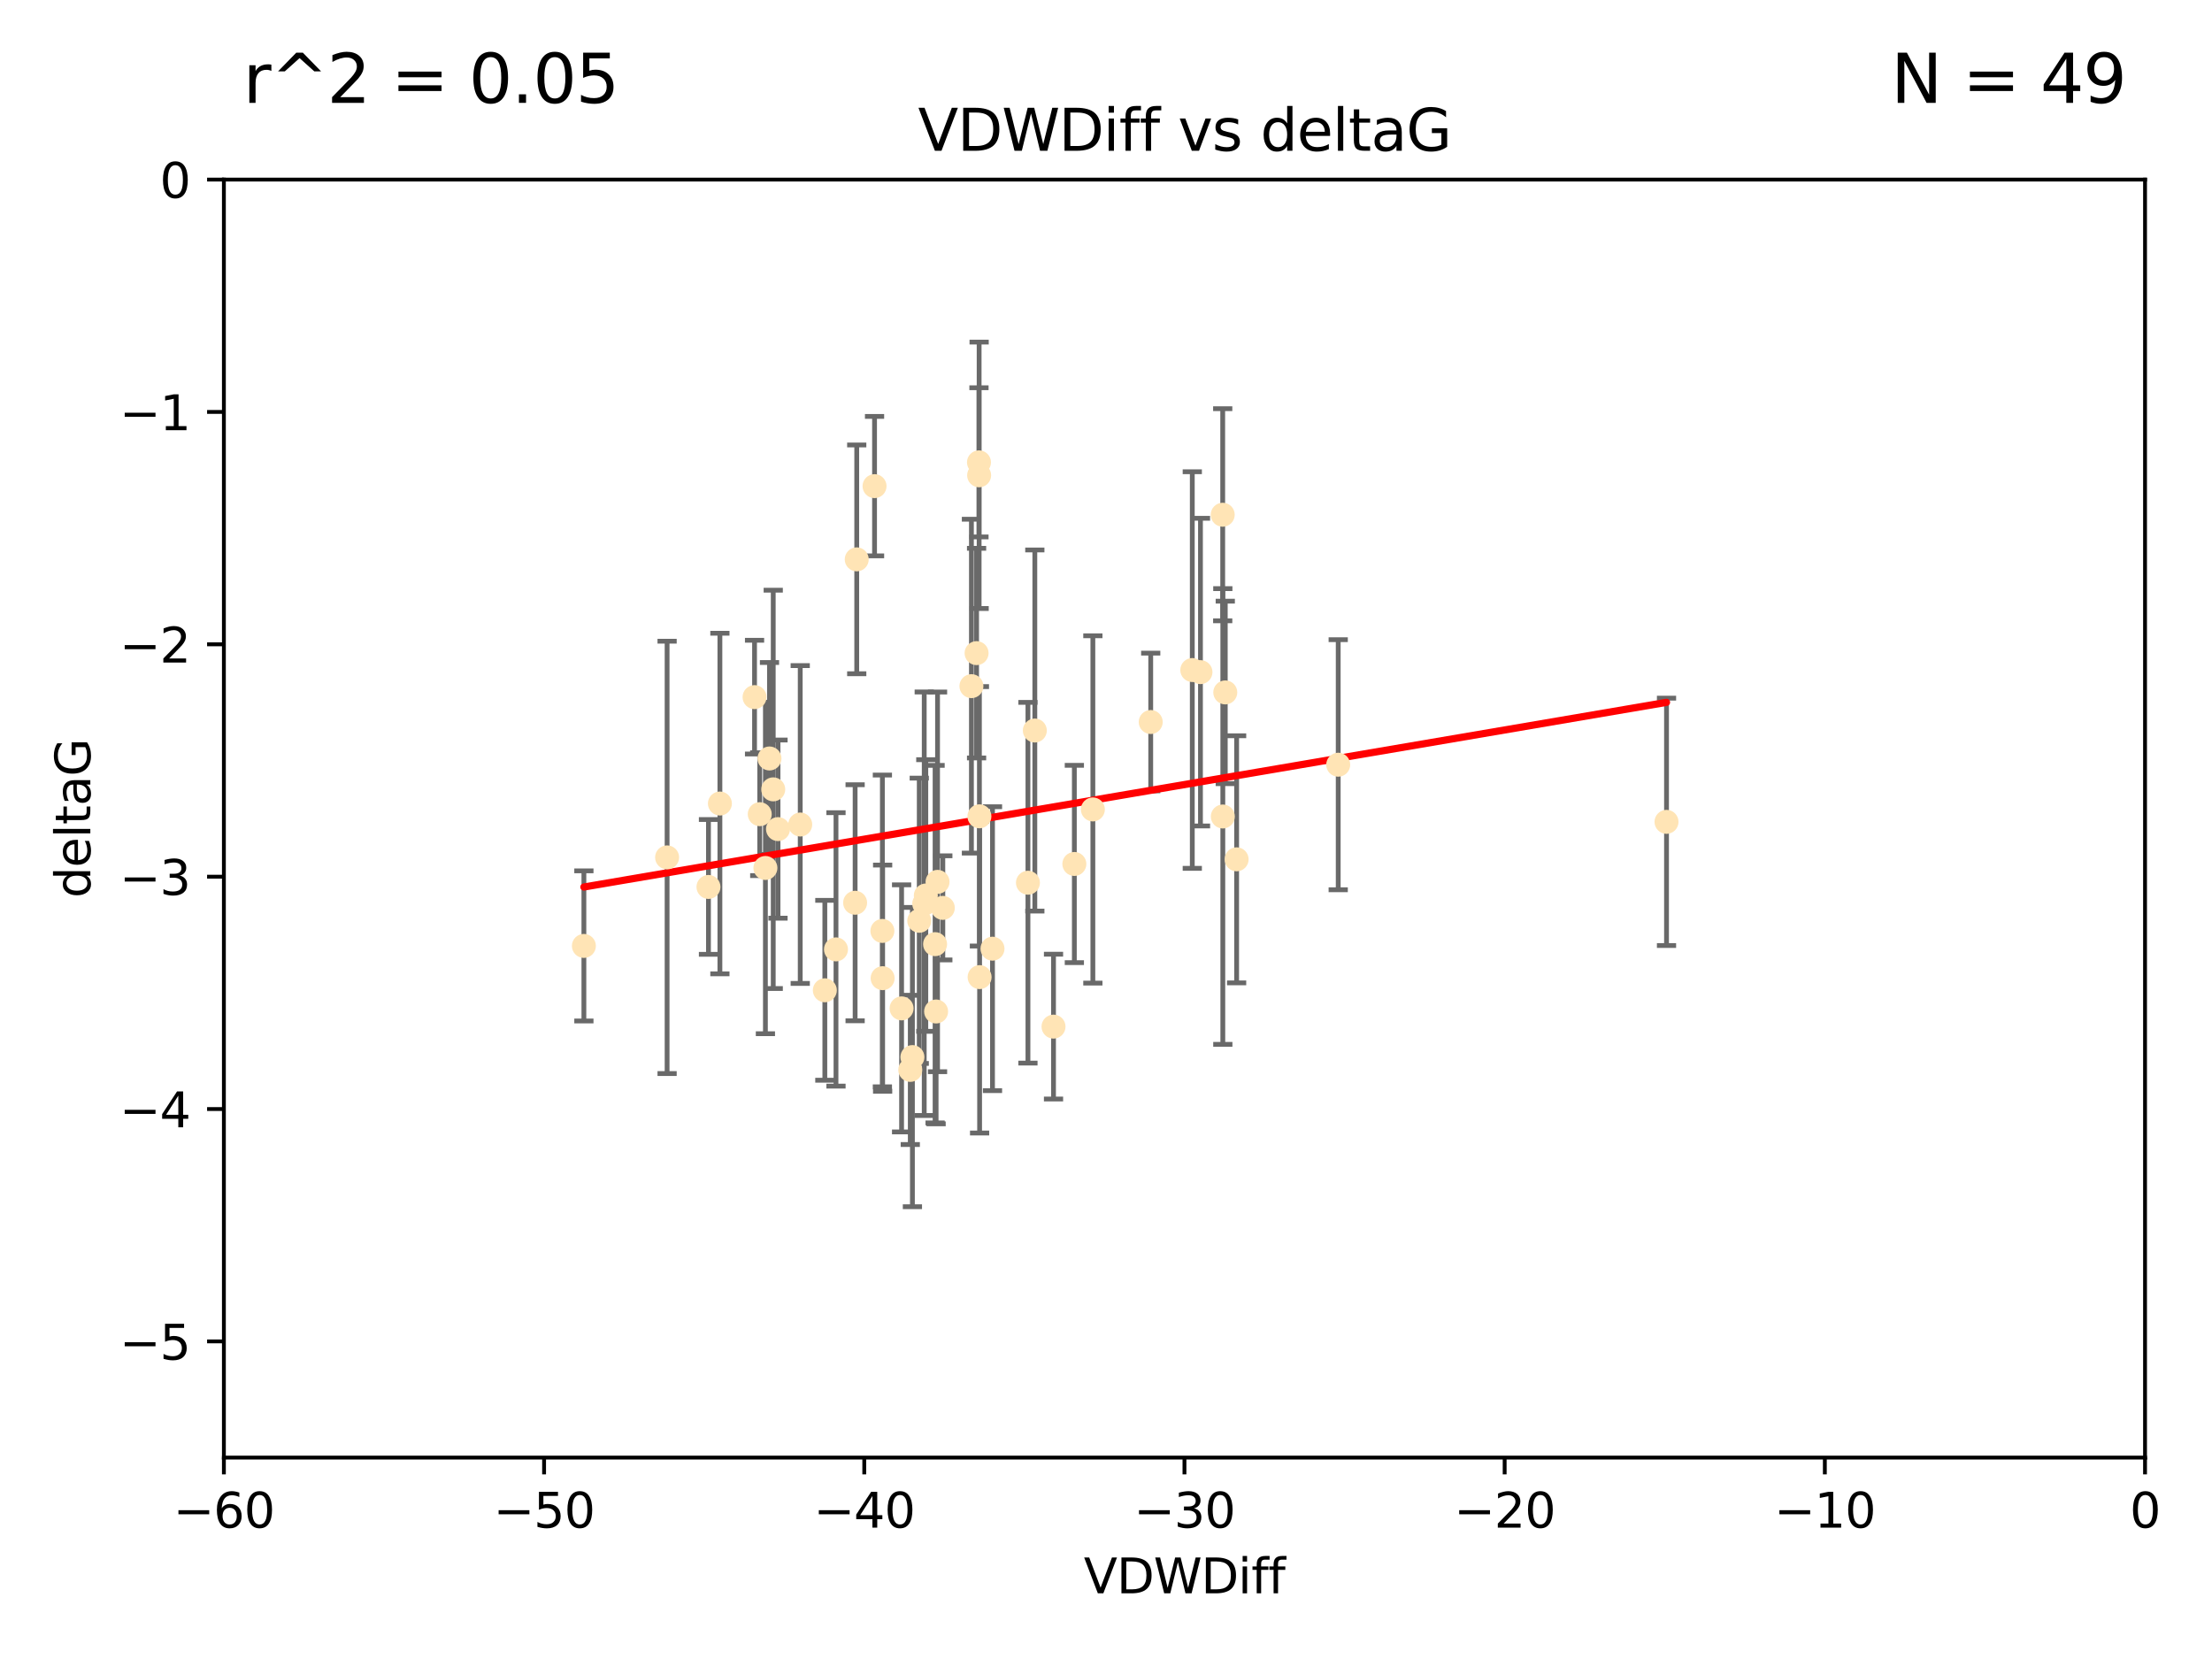 <?xml version="1.0" encoding="utf-8" standalone="no"?>
<!DOCTYPE svg PUBLIC "-//W3C//DTD SVG 1.1//EN"
  "http://www.w3.org/Graphics/SVG/1.1/DTD/svg11.dtd">
<svg xmlns:xlink="http://www.w3.org/1999/xlink" width="460.8pt" height="345.6pt" viewBox="0 0 460.8 345.6" xmlns="http://www.w3.org/2000/svg" version="1.1">
 <defs>
  <style type="text/css">*{stroke-linejoin: round; stroke-linecap: butt}</style>
 </defs>
 <g id="figure_1">
  <g id="patch_1">
   <path d="M 0 345.6 
L 460.8 345.6 
L 460.8 0 
L 0 0 
z
" style="fill: #ffffff"/>
  </g>
  <g id="axes_1">
   <g id="patch_2">
    <path d="M 46.64 303.64 
L 446.85 303.64 
L 446.85 37.411 
L 46.64 37.411 
z
" style="fill: #ffffff"/>
   </g>
   <g id="PathCollection_1">
    <defs>
     <path id="m22ee73afbd" d="M 0 1.118 
C 0.297 1.118 0.581 1 0.791 0.791 
C 1 0.581 1.118 0.297 1.118 0 
C 1.118 -0.297 1 -0.581 0.791 -0.791 
C 0.581 -1 0.297 -1.118 0 -1.118 
C -0.297 -1.118 -0.581 -1 -0.791 -0.791 
C -1 -0.581 -1.118 -0.297 -1.118 0 
C -1.118 0.297 -1 0.581 -0.791 0.791 
C -0.581 1 -0.297 1.118 0 1.118 
z
" style="stroke: #ffe4b5"/>
    </defs>
    <g clip-path="url(#p32149d09f5)">
     <use xlink:href="#m22ee73afbd" x="166.702" y="171.763" style="fill: #ffe4b5; stroke: #ffe4b5"/>
     <use xlink:href="#m22ee73afbd" x="147.588" y="184.766" style="fill: #ffe4b5; stroke: #ffe4b5"/>
     <use xlink:href="#m22ee73afbd" x="158.268" y="169.607" style="fill: #ffe4b5; stroke: #ffe4b5"/>
     <use xlink:href="#m22ee73afbd" x="160.298" y="158.004" style="fill: #ffe4b5; stroke: #ffe4b5"/>
     <use xlink:href="#m22ee73afbd" x="192.864" y="186.549" style="fill: #ffe4b5; stroke: #ffe4b5"/>
     <use xlink:href="#m22ee73afbd" x="161.079" y="164.438" style="fill: #ffe4b5; stroke: #ffe4b5"/>
     <use xlink:href="#m22ee73afbd" x="195.009" y="210.713" style="fill: #ffe4b5; stroke: #ffe4b5"/>
     <use xlink:href="#m22ee73afbd" x="174.152" y="197.775" style="fill: #ffe4b5; stroke: #ffe4b5"/>
     <use xlink:href="#m22ee73afbd" x="149.969" y="167.39" style="fill: #ffe4b5; stroke: #ffe4b5"/>
     <use xlink:href="#m22ee73afbd" x="196.407" y="189.127" style="fill: #ffe4b5; stroke: #ffe4b5"/>
     <use xlink:href="#m22ee73afbd" x="183.869" y="203.772" style="fill: #ffe4b5; stroke: #ffe4b5"/>
     <use xlink:href="#m22ee73afbd" x="187.817" y="210.066" style="fill: #ffe4b5; stroke: #ffe4b5"/>
     <use xlink:href="#m22ee73afbd" x="171.829" y="206.296" style="fill: #ffe4b5; stroke: #ffe4b5"/>
     <use xlink:href="#m22ee73afbd" x="121.635" y="197.053" style="fill: #ffe4b5; stroke: #ffe4b5"/>
     <use xlink:href="#m22ee73afbd" x="227.664" y="168.621" style="fill: #ffe4b5; stroke: #ffe4b5"/>
     <use xlink:href="#m22ee73afbd" x="223.807" y="179.98" style="fill: #ffe4b5; stroke: #ffe4b5"/>
     <use xlink:href="#m22ee73afbd" x="194.796" y="196.685" style="fill: #ffe4b5; stroke: #ffe4b5"/>
     <use xlink:href="#m22ee73afbd" x="257.611" y="179.012" style="fill: #ffe4b5; stroke: #ffe4b5"/>
     <use xlink:href="#m22ee73afbd" x="203.971" y="99.014" style="fill: #ffe4b5; stroke: #ffe4b5"/>
     <use xlink:href="#m22ee73afbd" x="203.44" y="136.058" style="fill: #ffe4b5; stroke: #ffe4b5"/>
     <use xlink:href="#m22ee73afbd" x="178.473" y="116.525" style="fill: #ffe4b5; stroke: #ffe4b5"/>
     <use xlink:href="#m22ee73afbd" x="157.187" y="145.223" style="fill: #ffe4b5; stroke: #ffe4b5"/>
     <use xlink:href="#m22ee73afbd" x="189.628" y="222.879" style="fill: #ffe4b5; stroke: #ffe4b5"/>
     <use xlink:href="#m22ee73afbd" x="195.307" y="183.707" style="fill: #ffe4b5; stroke: #ffe4b5"/>
     <use xlink:href="#m22ee73afbd" x="248.375" y="139.582" style="fill: #ffe4b5; stroke: #ffe4b5"/>
     <use xlink:href="#m22ee73afbd" x="219.467" y="213.863" style="fill: #ffe4b5; stroke: #ffe4b5"/>
     <use xlink:href="#m22ee73afbd" x="162.073" y="172.719" style="fill: #ffe4b5; stroke: #ffe4b5"/>
     <use xlink:href="#m22ee73afbd" x="159.449" y="180.812" style="fill: #ffe4b5; stroke: #ffe4b5"/>
     <use xlink:href="#m22ee73afbd" x="192.534" y="188.264" style="fill: #ffe4b5; stroke: #ffe4b5"/>
     <use xlink:href="#m22ee73afbd" x="254.713" y="107.23" style="fill: #ffe4b5; stroke: #ffe4b5"/>
     <use xlink:href="#m22ee73afbd" x="203.937" y="96.314" style="fill: #ffe4b5; stroke: #ffe4b5"/>
     <use xlink:href="#m22ee73afbd" x="239.716" y="150.407" style="fill: #ffe4b5; stroke: #ffe4b5"/>
     <use xlink:href="#m22ee73afbd" x="254.736" y="170.091" style="fill: #ffe4b5; stroke: #ffe4b5"/>
     <use xlink:href="#m22ee73afbd" x="204.03" y="170.053" style="fill: #ffe4b5; stroke: #ffe4b5"/>
     <use xlink:href="#m22ee73afbd" x="138.969" y="178.609" style="fill: #ffe4b5; stroke: #ffe4b5"/>
     <use xlink:href="#m22ee73afbd" x="204.07" y="203.552" style="fill: #ffe4b5; stroke: #ffe4b5"/>
     <use xlink:href="#m22ee73afbd" x="182.183" y="101.272" style="fill: #ffe4b5; stroke: #ffe4b5"/>
     <use xlink:href="#m22ee73afbd" x="191.498" y="191.817" style="fill: #ffe4b5; stroke: #ffe4b5"/>
     <use xlink:href="#m22ee73afbd" x="347.165" y="171.206" style="fill: #ffe4b5; stroke: #ffe4b5"/>
     <use xlink:href="#m22ee73afbd" x="250.08" y="140.015" style="fill: #ffe4b5; stroke: #ffe4b5"/>
     <use xlink:href="#m22ee73afbd" x="214.139" y="183.887" style="fill: #ffe4b5; stroke: #ffe4b5"/>
     <use xlink:href="#m22ee73afbd" x="178.137" y="188.059" style="fill: #ffe4b5; stroke: #ffe4b5"/>
     <use xlink:href="#m22ee73afbd" x="190.073" y="220.208" style="fill: #ffe4b5; stroke: #ffe4b5"/>
     <use xlink:href="#m22ee73afbd" x="206.755" y="197.627" style="fill: #ffe4b5; stroke: #ffe4b5"/>
     <use xlink:href="#m22ee73afbd" x="255.247" y="144.242" style="fill: #ffe4b5; stroke: #ffe4b5"/>
     <use xlink:href="#m22ee73afbd" x="278.774" y="159.303" style="fill: #ffe4b5; stroke: #ffe4b5"/>
     <use xlink:href="#m22ee73afbd" x="183.817" y="193.93" style="fill: #ffe4b5; stroke: #ffe4b5"/>
     <use xlink:href="#m22ee73afbd" x="215.574" y="152.182" style="fill: #ffe4b5; stroke: #ffe4b5"/>
     <use xlink:href="#m22ee73afbd" x="202.366" y="142.938" style="fill: #ffe4b5; stroke: #ffe4b5"/>
    </g>
   </g>
   <g id="matplotlib.axis_1">
    <g id="xtick_1">
     <g id="line2d_1">
      <defs>
       <path id="ma75beed9f9" d="M 0 0 
L 0 3.5 
" style="stroke: #000000; stroke-width: 0.8"/>
      </defs>
      <g>
       <use xlink:href="#ma75beed9f9" x="46.64" y="303.64" style="stroke: #000000; stroke-width: 0.8"/>
      </g>
     </g>
     <g id="text_1">
      <!-- −60 -->
      <g transform="translate(36.088 318.238)scale(0.1 -0.1)">
       <defs>
        <path id="DejaVuSans-2212" d="M 678 2272 
L 4684 2272 
L 4684 1741 
L 678 1741 
L 678 2272 
z
" transform="scale(0.016)"/>
        <path id="DejaVuSans-36" d="M 2113 2584 
Q 1688 2584 1439 2293 
Q 1191 2003 1191 1497 
Q 1191 994 1439 701 
Q 1688 409 2113 409 
Q 2538 409 2786 701 
Q 3034 994 3034 1497 
Q 3034 2003 2786 2293 
Q 2538 2584 2113 2584 
z
M 3366 4563 
L 3366 3988 
Q 3128 4100 2886 4159 
Q 2644 4219 2406 4219 
Q 1781 4219 1451 3797 
Q 1122 3375 1075 2522 
Q 1259 2794 1537 2939 
Q 1816 3084 2150 3084 
Q 2853 3084 3261 2657 
Q 3669 2231 3669 1497 
Q 3669 778 3244 343 
Q 2819 -91 2113 -91 
Q 1303 -91 875 529 
Q 447 1150 447 2328 
Q 447 3434 972 4092 
Q 1497 4750 2381 4750 
Q 2619 4750 2861 4703 
Q 3103 4656 3366 4563 
z
" transform="scale(0.016)"/>
        <path id="DejaVuSans-30" d="M 2034 4250 
Q 1547 4250 1301 3770 
Q 1056 3291 1056 2328 
Q 1056 1369 1301 889 
Q 1547 409 2034 409 
Q 2525 409 2770 889 
Q 3016 1369 3016 2328 
Q 3016 3291 2770 3770 
Q 2525 4250 2034 4250 
z
M 2034 4750 
Q 2819 4750 3233 4129 
Q 3647 3509 3647 2328 
Q 3647 1150 3233 529 
Q 2819 -91 2034 -91 
Q 1250 -91 836 529 
Q 422 1150 422 2328 
Q 422 3509 836 4129 
Q 1250 4750 2034 4750 
z
" transform="scale(0.016)"/>
       </defs>
       <use xlink:href="#DejaVuSans-2212"/>
       <use xlink:href="#DejaVuSans-36" x="83.789"/>
       <use xlink:href="#DejaVuSans-30" x="147.412"/>
      </g>
     </g>
    </g>
    <g id="xtick_2">
     <g id="line2d_2">
      <g>
       <use xlink:href="#ma75beed9f9" x="113.342" y="303.64" style="stroke: #000000; stroke-width: 0.8"/>
      </g>
     </g>
     <g id="text_2">
      <!-- −50 -->
      <g transform="translate(102.789 318.238)scale(0.1 -0.1)">
       <defs>
        <path id="DejaVuSans-35" d="M 691 4666 
L 3169 4666 
L 3169 4134 
L 1269 4134 
L 1269 2991 
Q 1406 3038 1543 3061 
Q 1681 3084 1819 3084 
Q 2600 3084 3056 2656 
Q 3513 2228 3513 1497 
Q 3513 744 3044 326 
Q 2575 -91 1722 -91 
Q 1428 -91 1123 -41 
Q 819 9 494 109 
L 494 744 
Q 775 591 1075 516 
Q 1375 441 1709 441 
Q 2250 441 2565 725 
Q 2881 1009 2881 1497 
Q 2881 1984 2565 2268 
Q 2250 2553 1709 2553 
Q 1456 2553 1204 2497 
Q 953 2441 691 2322 
L 691 4666 
z
" transform="scale(0.016)"/>
       </defs>
       <use xlink:href="#DejaVuSans-2212"/>
       <use xlink:href="#DejaVuSans-35" x="83.789"/>
       <use xlink:href="#DejaVuSans-30" x="147.412"/>
      </g>
     </g>
    </g>
    <g id="xtick_3">
     <g id="line2d_3">
      <g>
       <use xlink:href="#ma75beed9f9" x="180.043" y="303.64" style="stroke: #000000; stroke-width: 0.8"/>
      </g>
     </g>
     <g id="text_3">
      <!-- −40 -->
      <g transform="translate(169.491 318.238)scale(0.1 -0.1)">
       <defs>
        <path id="DejaVuSans-34" d="M 2419 4116 
L 825 1625 
L 2419 1625 
L 2419 4116 
z
M 2253 4666 
L 3047 4666 
L 3047 1625 
L 3713 1625 
L 3713 1100 
L 3047 1100 
L 3047 0 
L 2419 0 
L 2419 1100 
L 313 1100 
L 313 1709 
L 2253 4666 
z
" transform="scale(0.016)"/>
       </defs>
       <use xlink:href="#DejaVuSans-2212"/>
       <use xlink:href="#DejaVuSans-34" x="83.789"/>
       <use xlink:href="#DejaVuSans-30" x="147.412"/>
      </g>
     </g>
    </g>
    <g id="xtick_4">
     <g id="line2d_4">
      <g>
       <use xlink:href="#ma75beed9f9" x="246.745" y="303.64" style="stroke: #000000; stroke-width: 0.8"/>
      </g>
     </g>
     <g id="text_4">
      <!-- −30 -->
      <g transform="translate(236.193 318.238)scale(0.1 -0.1)">
       <defs>
        <path id="DejaVuSans-33" d="M 2597 2516 
Q 3050 2419 3304 2112 
Q 3559 1806 3559 1356 
Q 3559 666 3084 287 
Q 2609 -91 1734 -91 
Q 1441 -91 1130 -33 
Q 819 25 488 141 
L 488 750 
Q 750 597 1062 519 
Q 1375 441 1716 441 
Q 2309 441 2620 675 
Q 2931 909 2931 1356 
Q 2931 1769 2642 2001 
Q 2353 2234 1838 2234 
L 1294 2234 
L 1294 2753 
L 1863 2753 
Q 2328 2753 2575 2939 
Q 2822 3125 2822 3475 
Q 2822 3834 2567 4026 
Q 2313 4219 1838 4219 
Q 1578 4219 1281 4162 
Q 984 4106 628 3988 
L 628 4550 
Q 988 4650 1302 4700 
Q 1616 4750 1894 4750 
Q 2613 4750 3031 4423 
Q 3450 4097 3450 3541 
Q 3450 3153 3228 2886 
Q 3006 2619 2597 2516 
z
" transform="scale(0.016)"/>
       </defs>
       <use xlink:href="#DejaVuSans-2212"/>
       <use xlink:href="#DejaVuSans-33" x="83.789"/>
       <use xlink:href="#DejaVuSans-30" x="147.412"/>
      </g>
     </g>
    </g>
    <g id="xtick_5">
     <g id="line2d_5">
      <g>
       <use xlink:href="#ma75beed9f9" x="313.447" y="303.64" style="stroke: #000000; stroke-width: 0.8"/>
      </g>
     </g>
     <g id="text_5">
      <!-- −20 -->
      <g transform="translate(302.894 318.238)scale(0.1 -0.1)">
       <defs>
        <path id="DejaVuSans-32" d="M 1228 531 
L 3431 531 
L 3431 0 
L 469 0 
L 469 531 
Q 828 903 1448 1529 
Q 2069 2156 2228 2338 
Q 2531 2678 2651 2914 
Q 2772 3150 2772 3378 
Q 2772 3750 2511 3984 
Q 2250 4219 1831 4219 
Q 1534 4219 1204 4116 
Q 875 4013 500 3803 
L 500 4441 
Q 881 4594 1212 4672 
Q 1544 4750 1819 4750 
Q 2544 4750 2975 4387 
Q 3406 4025 3406 3419 
Q 3406 3131 3298 2873 
Q 3191 2616 2906 2266 
Q 2828 2175 2409 1742 
Q 1991 1309 1228 531 
z
" transform="scale(0.016)"/>
       </defs>
       <use xlink:href="#DejaVuSans-2212"/>
       <use xlink:href="#DejaVuSans-32" x="83.789"/>
       <use xlink:href="#DejaVuSans-30" x="147.412"/>
      </g>
     </g>
    </g>
    <g id="xtick_6">
     <g id="line2d_6">
      <g>
       <use xlink:href="#ma75beed9f9" x="380.148" y="303.64" style="stroke: #000000; stroke-width: 0.8"/>
      </g>
     </g>
     <g id="text_6">
      <!-- −10 -->
      <g transform="translate(369.596 318.238)scale(0.1 -0.1)">
       <defs>
        <path id="DejaVuSans-31" d="M 794 531 
L 1825 531 
L 1825 4091 
L 703 3866 
L 703 4441 
L 1819 4666 
L 2450 4666 
L 2450 531 
L 3481 531 
L 3481 0 
L 794 0 
L 794 531 
z
" transform="scale(0.016)"/>
       </defs>
       <use xlink:href="#DejaVuSans-2212"/>
       <use xlink:href="#DejaVuSans-31" x="83.789"/>
       <use xlink:href="#DejaVuSans-30" x="147.412"/>
      </g>
     </g>
    </g>
    <g id="xtick_7">
     <g id="line2d_7">
      <g>
       <use xlink:href="#ma75beed9f9" x="446.85" y="303.64" style="stroke: #000000; stroke-width: 0.8"/>
      </g>
     </g>
     <g id="text_7">
      <!-- 0 -->
      <g transform="translate(443.669 318.238)scale(0.1 -0.1)">
       <use xlink:href="#DejaVuSans-30"/>
      </g>
     </g>
    </g>
    <g id="text_8">
     <!-- VDWDiff -->
     <g transform="translate(225.772 331.917)scale(0.1 -0.1)">
      <defs>
       <path id="DejaVuSans-56" d="M 1831 0 
L 50 4666 
L 709 4666 
L 2188 738 
L 3669 4666 
L 4325 4666 
L 2547 0 
L 1831 0 
z
" transform="scale(0.016)"/>
       <path id="DejaVuSans-44" d="M 1259 4147 
L 1259 519 
L 2022 519 
Q 2988 519 3436 956 
Q 3884 1394 3884 2338 
Q 3884 3275 3436 3711 
Q 2988 4147 2022 4147 
L 1259 4147 
z
M 628 4666 
L 1925 4666 
Q 3281 4666 3915 4102 
Q 4550 3538 4550 2338 
Q 4550 1131 3912 565 
Q 3275 0 1925 0 
L 628 0 
L 628 4666 
z
" transform="scale(0.016)"/>
       <path id="DejaVuSans-57" d="M 213 4666 
L 850 4666 
L 1831 722 
L 2809 4666 
L 3519 4666 
L 4500 722 
L 5478 4666 
L 6119 4666 
L 4947 0 
L 4153 0 
L 3169 4050 
L 2175 0 
L 1381 0 
L 213 4666 
z
" transform="scale(0.016)"/>
       <path id="DejaVuSans-69" d="M 603 3500 
L 1178 3500 
L 1178 0 
L 603 0 
L 603 3500 
z
M 603 4863 
L 1178 4863 
L 1178 4134 
L 603 4134 
L 603 4863 
z
" transform="scale(0.016)"/>
       <path id="DejaVuSans-66" d="M 2375 4863 
L 2375 4384 
L 1825 4384 
Q 1516 4384 1395 4259 
Q 1275 4134 1275 3809 
L 1275 3500 
L 2222 3500 
L 2222 3053 
L 1275 3053 
L 1275 0 
L 697 0 
L 697 3053 
L 147 3053 
L 147 3500 
L 697 3500 
L 697 3744 
Q 697 4328 969 4595 
Q 1241 4863 1831 4863 
L 2375 4863 
z
" transform="scale(0.016)"/>
      </defs>
      <use xlink:href="#DejaVuSans-56"/>
      <use xlink:href="#DejaVuSans-44" x="68.408"/>
      <use xlink:href="#DejaVuSans-57" x="145.41"/>
      <use xlink:href="#DejaVuSans-44" x="244.287"/>
      <use xlink:href="#DejaVuSans-69" x="321.289"/>
      <use xlink:href="#DejaVuSans-66" x="349.072"/>
      <use xlink:href="#DejaVuSans-66" x="384.277"/>
     </g>
    </g>
   </g>
   <g id="matplotlib.axis_2">
    <g id="ytick_1">
     <g id="line2d_8">
      <defs>
       <path id="m9fc1d9c503" d="M 0 0 
L -3.5 0 
" style="stroke: #000000; stroke-width: 0.8"/>
      </defs>
      <g>
       <use xlink:href="#m9fc1d9c503" x="46.64" y="279.437" style="stroke: #000000; stroke-width: 0.8"/>
      </g>
     </g>
     <g id="text_9">
      <!-- −5 -->
      <g transform="translate(24.898 283.237)scale(0.1 -0.1)">
       <use xlink:href="#DejaVuSans-2212"/>
       <use xlink:href="#DejaVuSans-35" x="83.789"/>
      </g>
     </g>
    </g>
    <g id="ytick_2">
     <g id="line2d_9">
      <g>
       <use xlink:href="#m9fc1d9c503" x="46.64" y="231.032" style="stroke: #000000; stroke-width: 0.8"/>
      </g>
     </g>
     <g id="text_10">
      <!-- −4 -->
      <g transform="translate(24.898 234.831)scale(0.1 -0.1)">
       <use xlink:href="#DejaVuSans-2212"/>
       <use xlink:href="#DejaVuSans-34" x="83.789"/>
      </g>
     </g>
    </g>
    <g id="ytick_3">
     <g id="line2d_10">
      <g>
       <use xlink:href="#m9fc1d9c503" x="46.64" y="182.627" style="stroke: #000000; stroke-width: 0.8"/>
      </g>
     </g>
     <g id="text_11">
      <!-- −3 -->
      <g transform="translate(24.898 186.426)scale(0.1 -0.1)">
       <use xlink:href="#DejaVuSans-2212"/>
       <use xlink:href="#DejaVuSans-33" x="83.789"/>
      </g>
     </g>
    </g>
    <g id="ytick_4">
     <g id="line2d_11">
      <g>
       <use xlink:href="#m9fc1d9c503" x="46.64" y="134.222" style="stroke: #000000; stroke-width: 0.8"/>
      </g>
     </g>
     <g id="text_12">
      <!-- −2 -->
      <g transform="translate(24.898 138.021)scale(0.1 -0.1)">
       <use xlink:href="#DejaVuSans-2212"/>
       <use xlink:href="#DejaVuSans-32" x="83.789"/>
      </g>
     </g>
    </g>
    <g id="ytick_5">
     <g id="line2d_12">
      <g>
       <use xlink:href="#m9fc1d9c503" x="46.64" y="85.816" style="stroke: #000000; stroke-width: 0.8"/>
      </g>
     </g>
     <g id="text_13">
      <!-- −1 -->
      <g transform="translate(24.898 89.616)scale(0.1 -0.1)">
       <use xlink:href="#DejaVuSans-2212"/>
       <use xlink:href="#DejaVuSans-31" x="83.789"/>
      </g>
     </g>
    </g>
    <g id="ytick_6">
     <g id="line2d_13">
      <g>
       <use xlink:href="#m9fc1d9c503" x="46.64" y="37.411" style="stroke: #000000; stroke-width: 0.8"/>
      </g>
     </g>
     <g id="text_14">
      <!-- 0 -->
      <g transform="translate(33.278 41.21)scale(0.1 -0.1)">
       <use xlink:href="#DejaVuSans-30"/>
      </g>
     </g>
    </g>
    <g id="text_15">
     <!-- deltaG -->
     <g transform="translate(18.818 187.064)rotate(-90)scale(0.1 -0.1)">
      <defs>
       <path id="DejaVuSans-64" d="M 2906 2969 
L 2906 4863 
L 3481 4863 
L 3481 0 
L 2906 0 
L 2906 525 
Q 2725 213 2448 61 
Q 2172 -91 1784 -91 
Q 1150 -91 751 415 
Q 353 922 353 1747 
Q 353 2572 751 3078 
Q 1150 3584 1784 3584 
Q 2172 3584 2448 3432 
Q 2725 3281 2906 2969 
z
M 947 1747 
Q 947 1113 1208 752 
Q 1469 391 1925 391 
Q 2381 391 2643 752 
Q 2906 1113 2906 1747 
Q 2906 2381 2643 2742 
Q 2381 3103 1925 3103 
Q 1469 3103 1208 2742 
Q 947 2381 947 1747 
z
" transform="scale(0.016)"/>
       <path id="DejaVuSans-65" d="M 3597 1894 
L 3597 1613 
L 953 1613 
Q 991 1019 1311 708 
Q 1631 397 2203 397 
Q 2534 397 2845 478 
Q 3156 559 3463 722 
L 3463 178 
Q 3153 47 2828 -22 
Q 2503 -91 2169 -91 
Q 1331 -91 842 396 
Q 353 884 353 1716 
Q 353 2575 817 3079 
Q 1281 3584 2069 3584 
Q 2775 3584 3186 3129 
Q 3597 2675 3597 1894 
z
M 3022 2063 
Q 3016 2534 2758 2815 
Q 2500 3097 2075 3097 
Q 1594 3097 1305 2825 
Q 1016 2553 972 2059 
L 3022 2063 
z
" transform="scale(0.016)"/>
       <path id="DejaVuSans-6c" d="M 603 4863 
L 1178 4863 
L 1178 0 
L 603 0 
L 603 4863 
z
" transform="scale(0.016)"/>
       <path id="DejaVuSans-74" d="M 1172 4494 
L 1172 3500 
L 2356 3500 
L 2356 3053 
L 1172 3053 
L 1172 1153 
Q 1172 725 1289 603 
Q 1406 481 1766 481 
L 2356 481 
L 2356 0 
L 1766 0 
Q 1100 0 847 248 
Q 594 497 594 1153 
L 594 3053 
L 172 3053 
L 172 3500 
L 594 3500 
L 594 4494 
L 1172 4494 
z
" transform="scale(0.016)"/>
       <path id="DejaVuSans-61" d="M 2194 1759 
Q 1497 1759 1228 1600 
Q 959 1441 959 1056 
Q 959 750 1161 570 
Q 1363 391 1709 391 
Q 2188 391 2477 730 
Q 2766 1069 2766 1631 
L 2766 1759 
L 2194 1759 
z
M 3341 1997 
L 3341 0 
L 2766 0 
L 2766 531 
Q 2569 213 2275 61 
Q 1981 -91 1556 -91 
Q 1019 -91 701 211 
Q 384 513 384 1019 
Q 384 1609 779 1909 
Q 1175 2209 1959 2209 
L 2766 2209 
L 2766 2266 
Q 2766 2663 2505 2880 
Q 2244 3097 1772 3097 
Q 1472 3097 1187 3025 
Q 903 2953 641 2809 
L 641 3341 
Q 956 3463 1253 3523 
Q 1550 3584 1831 3584 
Q 2591 3584 2966 3190 
Q 3341 2797 3341 1997 
z
" transform="scale(0.016)"/>
       <path id="DejaVuSans-47" d="M 3809 666 
L 3809 1919 
L 2778 1919 
L 2778 2438 
L 4434 2438 
L 4434 434 
Q 4069 175 3628 42 
Q 3188 -91 2688 -91 
Q 1594 -91 976 548 
Q 359 1188 359 2328 
Q 359 3472 976 4111 
Q 1594 4750 2688 4750 
Q 3144 4750 3555 4637 
Q 3966 4525 4313 4306 
L 4313 3634 
Q 3963 3931 3569 4081 
Q 3175 4231 2741 4231 
Q 1884 4231 1454 3753 
Q 1025 3275 1025 2328 
Q 1025 1384 1454 906 
Q 1884 428 2741 428 
Q 3075 428 3337 486 
Q 3600 544 3809 666 
z
" transform="scale(0.016)"/>
      </defs>
      <use xlink:href="#DejaVuSans-64"/>
      <use xlink:href="#DejaVuSans-65" x="63.477"/>
      <use xlink:href="#DejaVuSans-6c" x="125"/>
      <use xlink:href="#DejaVuSans-74" x="152.783"/>
      <use xlink:href="#DejaVuSans-61" x="191.992"/>
      <use xlink:href="#DejaVuSans-47" x="253.271"/>
     </g>
    </g>
   </g>
   <g id="LineCollection_1">
    <path d="M 166.702 204.867 
L 166.702 138.658 
" clip-path="url(#p32149d09f5)" style="fill: none; stroke: #696969"/>
    <path d="M 147.588 198.805 
L 147.588 170.727 
" clip-path="url(#p32149d09f5)" style="fill: none; stroke: #696969"/>
    <path d="M 158.268 182.403 
L 158.268 156.81 
" clip-path="url(#p32149d09f5)" style="fill: none; stroke: #696969"/>
    <path d="M 160.298 177.999 
L 160.298 138.009 
" clip-path="url(#p32149d09f5)" style="fill: none; stroke: #696969"/>
    <path d="M 192.864 214.844 
L 192.864 158.255 
" clip-path="url(#p32149d09f5)" style="fill: none; stroke: #696969"/>
    <path d="M 161.079 205.929 
L 161.079 122.946 
" clip-path="url(#p32149d09f5)" style="fill: none; stroke: #696969"/>
    <path d="M 195.009 234.113 
L 195.009 187.313 
" clip-path="url(#p32149d09f5)" style="fill: none; stroke: #696969"/>
    <path d="M 174.152 226.257 
L 174.152 169.294 
" clip-path="url(#p32149d09f5)" style="fill: none; stroke: #696969"/>
    <path d="M 149.969 202.867 
L 149.969 131.914 
" clip-path="url(#p32149d09f5)" style="fill: none; stroke: #696969"/>
    <path d="M 196.407 199.972 
L 196.407 178.283 
" clip-path="url(#p32149d09f5)" style="fill: none; stroke: #696969"/>
    <path d="M 183.869 227.331 
L 183.869 180.212 
" clip-path="url(#p32149d09f5)" style="fill: none; stroke: #696969"/>
    <path d="M 187.817 235.804 
L 187.817 184.328 
" clip-path="url(#p32149d09f5)" style="fill: none; stroke: #696969"/>
    <path d="M 171.829 225.031 
L 171.829 187.561 
" clip-path="url(#p32149d09f5)" style="fill: none; stroke: #696969"/>
    <path d="M 121.635 212.688 
L 121.635 181.417 
" clip-path="url(#p32149d09f5)" style="fill: none; stroke: #696969"/>
    <path d="M 227.664 204.796 
L 227.664 132.447 
" clip-path="url(#p32149d09f5)" style="fill: none; stroke: #696969"/>
    <path d="M 223.807 200.533 
L 223.807 159.428 
" clip-path="url(#p32149d09f5)" style="fill: none; stroke: #696969"/>
    <path d="M 194.796 233.927 
L 194.796 159.444 
" clip-path="url(#p32149d09f5)" style="fill: none; stroke: #696969"/>
    <path d="M 257.611 204.751 
L 257.611 153.273 
" clip-path="url(#p32149d09f5)" style="fill: none; stroke: #696969"/>
    <path d="M 203.971 126.762 
L 203.971 71.267 
" clip-path="url(#p32149d09f5)" style="fill: none; stroke: #696969"/>
    <path d="M 203.44 157.897 
L 203.44 114.219 
" clip-path="url(#p32149d09f5)" style="fill: none; stroke: #696969"/>
    <path d="M 178.473 140.352 
L 178.473 92.698 
" clip-path="url(#p32149d09f5)" style="fill: none; stroke: #696969"/>
    <path d="M 157.187 157.068 
L 157.187 133.378 
" clip-path="url(#p32149d09f5)" style="fill: none; stroke: #696969"/>
    <path d="M 189.628 238.424 
L 189.628 207.334 
" clip-path="url(#p32149d09f5)" style="fill: none; stroke: #696969"/>
    <path d="M 195.307 223.253 
L 195.307 144.162 
" clip-path="url(#p32149d09f5)" style="fill: none; stroke: #696969"/>
    <path d="M 248.375 180.893 
L 248.375 98.27 
" clip-path="url(#p32149d09f5)" style="fill: none; stroke: #696969"/>
    <path d="M 219.467 228.948 
L 219.467 198.777 
" clip-path="url(#p32149d09f5)" style="fill: none; stroke: #696969"/>
    <path d="M 162.073 191.277 
L 162.073 154.16 
" clip-path="url(#p32149d09f5)" style="fill: none; stroke: #696969"/>
    <path d="M 159.449 215.345 
L 159.449 146.28 
" clip-path="url(#p32149d09f5)" style="fill: none; stroke: #696969"/>
    <path d="M 192.534 232.379 
L 192.534 144.149 
" clip-path="url(#p32149d09f5)" style="fill: none; stroke: #696969"/>
    <path d="M 254.713 129.322 
L 254.713 85.138 
" clip-path="url(#p32149d09f5)" style="fill: none; stroke: #696969"/>
    <path d="M 203.937 111.851 
L 203.937 80.778 
" clip-path="url(#p32149d09f5)" style="fill: none; stroke: #696969"/>
    <path d="M 239.716 164.755 
L 239.716 136.059 
" clip-path="url(#p32149d09f5)" style="fill: none; stroke: #696969"/>
    <path d="M 254.736 217.56 
L 254.736 122.622 
" clip-path="url(#p32149d09f5)" style="fill: none; stroke: #696969"/>
    <path d="M 204.03 197.074 
L 204.03 143.032 
" clip-path="url(#p32149d09f5)" style="fill: none; stroke: #696969"/>
    <path d="M 138.969 223.643 
L 138.969 133.574 
" clip-path="url(#p32149d09f5)" style="fill: none; stroke: #696969"/>
    <path d="M 204.07 236.03 
L 204.07 171.073 
" clip-path="url(#p32149d09f5)" style="fill: none; stroke: #696969"/>
    <path d="M 182.183 115.797 
L 182.183 86.747 
" clip-path="url(#p32149d09f5)" style="fill: none; stroke: #696969"/>
    <path d="M 191.498 221.536 
L 191.498 162.098 
" clip-path="url(#p32149d09f5)" style="fill: none; stroke: #696969"/>
    <path d="M 347.165 196.971 
L 347.165 145.442 
" clip-path="url(#p32149d09f5)" style="fill: none; stroke: #696969"/>
    <path d="M 250.08 172.063 
L 250.08 107.966 
" clip-path="url(#p32149d09f5)" style="fill: none; stroke: #696969"/>
    <path d="M 214.139 221.457 
L 214.139 146.317 
" clip-path="url(#p32149d09f5)" style="fill: none; stroke: #696969"/>
    <path d="M 178.137 212.649 
L 178.137 163.47 
" clip-path="url(#p32149d09f5)" style="fill: none; stroke: #696969"/>
    <path d="M 190.073 251.386 
L 190.073 189.03 
" clip-path="url(#p32149d09f5)" style="fill: none; stroke: #696969"/>
    <path d="M 206.755 227.198 
L 206.755 168.056 
" clip-path="url(#p32149d09f5)" style="fill: none; stroke: #696969"/>
    <path d="M 255.247 163.248 
L 255.247 125.236 
" clip-path="url(#p32149d09f5)" style="fill: none; stroke: #696969"/>
    <path d="M 278.774 185.353 
L 278.774 133.253 
" clip-path="url(#p32149d09f5)" style="fill: none; stroke: #696969"/>
    <path d="M 183.817 226.405 
L 183.817 161.455 
" clip-path="url(#p32149d09f5)" style="fill: none; stroke: #696969"/>
    <path d="M 215.574 189.798 
L 215.574 114.566 
" clip-path="url(#p32149d09f5)" style="fill: none; stroke: #696969"/>
    <path d="M 202.366 177.716 
L 202.366 108.161 
" clip-path="url(#p32149d09f5)" style="fill: none; stroke: #696969"/>
   </g>
   <g id="line2d_14">
    <defs>
     <path id="mffebf3683a" d="M 2 0 
L -2 -0 
" style="stroke: #696969"/>
    </defs>
    <g clip-path="url(#p32149d09f5)">
     <use xlink:href="#mffebf3683a" x="166.702" y="204.867" style="fill: #696969; stroke: #696969"/>
     <use xlink:href="#mffebf3683a" x="147.588" y="198.805" style="fill: #696969; stroke: #696969"/>
     <use xlink:href="#mffebf3683a" x="158.268" y="182.403" style="fill: #696969; stroke: #696969"/>
     <use xlink:href="#mffebf3683a" x="160.298" y="177.999" style="fill: #696969; stroke: #696969"/>
     <use xlink:href="#mffebf3683a" x="192.864" y="214.844" style="fill: #696969; stroke: #696969"/>
     <use xlink:href="#mffebf3683a" x="161.079" y="205.929" style="fill: #696969; stroke: #696969"/>
     <use xlink:href="#mffebf3683a" x="195.009" y="234.113" style="fill: #696969; stroke: #696969"/>
     <use xlink:href="#mffebf3683a" x="174.152" y="226.257" style="fill: #696969; stroke: #696969"/>
     <use xlink:href="#mffebf3683a" x="149.969" y="202.867" style="fill: #696969; stroke: #696969"/>
     <use xlink:href="#mffebf3683a" x="196.407" y="199.972" style="fill: #696969; stroke: #696969"/>
     <use xlink:href="#mffebf3683a" x="183.869" y="227.331" style="fill: #696969; stroke: #696969"/>
     <use xlink:href="#mffebf3683a" x="187.817" y="235.804" style="fill: #696969; stroke: #696969"/>
     <use xlink:href="#mffebf3683a" x="171.829" y="225.031" style="fill: #696969; stroke: #696969"/>
     <use xlink:href="#mffebf3683a" x="121.635" y="212.688" style="fill: #696969; stroke: #696969"/>
     <use xlink:href="#mffebf3683a" x="227.664" y="204.796" style="fill: #696969; stroke: #696969"/>
     <use xlink:href="#mffebf3683a" x="223.807" y="200.533" style="fill: #696969; stroke: #696969"/>
     <use xlink:href="#mffebf3683a" x="194.796" y="233.927" style="fill: #696969; stroke: #696969"/>
     <use xlink:href="#mffebf3683a" x="257.611" y="204.751" style="fill: #696969; stroke: #696969"/>
     <use xlink:href="#mffebf3683a" x="203.971" y="126.762" style="fill: #696969; stroke: #696969"/>
     <use xlink:href="#mffebf3683a" x="203.44" y="157.897" style="fill: #696969; stroke: #696969"/>
     <use xlink:href="#mffebf3683a" x="178.473" y="140.352" style="fill: #696969; stroke: #696969"/>
     <use xlink:href="#mffebf3683a" x="157.187" y="157.068" style="fill: #696969; stroke: #696969"/>
     <use xlink:href="#mffebf3683a" x="189.628" y="238.424" style="fill: #696969; stroke: #696969"/>
     <use xlink:href="#mffebf3683a" x="195.307" y="223.253" style="fill: #696969; stroke: #696969"/>
     <use xlink:href="#mffebf3683a" x="248.375" y="180.893" style="fill: #696969; stroke: #696969"/>
     <use xlink:href="#mffebf3683a" x="219.467" y="228.948" style="fill: #696969; stroke: #696969"/>
     <use xlink:href="#mffebf3683a" x="162.073" y="191.277" style="fill: #696969; stroke: #696969"/>
     <use xlink:href="#mffebf3683a" x="159.449" y="215.345" style="fill: #696969; stroke: #696969"/>
     <use xlink:href="#mffebf3683a" x="192.534" y="232.379" style="fill: #696969; stroke: #696969"/>
     <use xlink:href="#mffebf3683a" x="254.713" y="129.322" style="fill: #696969; stroke: #696969"/>
     <use xlink:href="#mffebf3683a" x="203.937" y="111.851" style="fill: #696969; stroke: #696969"/>
     <use xlink:href="#mffebf3683a" x="239.716" y="164.755" style="fill: #696969; stroke: #696969"/>
     <use xlink:href="#mffebf3683a" x="254.736" y="217.56" style="fill: #696969; stroke: #696969"/>
     <use xlink:href="#mffebf3683a" x="204.03" y="197.074" style="fill: #696969; stroke: #696969"/>
     <use xlink:href="#mffebf3683a" x="138.969" y="223.643" style="fill: #696969; stroke: #696969"/>
     <use xlink:href="#mffebf3683a" x="204.07" y="236.03" style="fill: #696969; stroke: #696969"/>
     <use xlink:href="#mffebf3683a" x="182.183" y="115.797" style="fill: #696969; stroke: #696969"/>
     <use xlink:href="#mffebf3683a" x="191.498" y="221.536" style="fill: #696969; stroke: #696969"/>
     <use xlink:href="#mffebf3683a" x="347.165" y="196.971" style="fill: #696969; stroke: #696969"/>
     <use xlink:href="#mffebf3683a" x="250.08" y="172.063" style="fill: #696969; stroke: #696969"/>
     <use xlink:href="#mffebf3683a" x="214.139" y="221.457" style="fill: #696969; stroke: #696969"/>
     <use xlink:href="#mffebf3683a" x="178.137" y="212.649" style="fill: #696969; stroke: #696969"/>
     <use xlink:href="#mffebf3683a" x="190.073" y="251.386" style="fill: #696969; stroke: #696969"/>
     <use xlink:href="#mffebf3683a" x="206.755" y="227.198" style="fill: #696969; stroke: #696969"/>
     <use xlink:href="#mffebf3683a" x="255.247" y="163.248" style="fill: #696969; stroke: #696969"/>
     <use xlink:href="#mffebf3683a" x="278.774" y="185.353" style="fill: #696969; stroke: #696969"/>
     <use xlink:href="#mffebf3683a" x="183.817" y="226.405" style="fill: #696969; stroke: #696969"/>
     <use xlink:href="#mffebf3683a" x="215.574" y="189.798" style="fill: #696969; stroke: #696969"/>
     <use xlink:href="#mffebf3683a" x="202.366" y="177.716" style="fill: #696969; stroke: #696969"/>
    </g>
   </g>
   <g id="line2d_15">
    <g clip-path="url(#p32149d09f5)">
     <use xlink:href="#mffebf3683a" x="166.702" y="138.658" style="fill: #696969; stroke: #696969"/>
     <use xlink:href="#mffebf3683a" x="147.588" y="170.727" style="fill: #696969; stroke: #696969"/>
     <use xlink:href="#mffebf3683a" x="158.268" y="156.81" style="fill: #696969; stroke: #696969"/>
     <use xlink:href="#mffebf3683a" x="160.298" y="138.009" style="fill: #696969; stroke: #696969"/>
     <use xlink:href="#mffebf3683a" x="192.864" y="158.255" style="fill: #696969; stroke: #696969"/>
     <use xlink:href="#mffebf3683a" x="161.079" y="122.946" style="fill: #696969; stroke: #696969"/>
     <use xlink:href="#mffebf3683a" x="195.009" y="187.313" style="fill: #696969; stroke: #696969"/>
     <use xlink:href="#mffebf3683a" x="174.152" y="169.294" style="fill: #696969; stroke: #696969"/>
     <use xlink:href="#mffebf3683a" x="149.969" y="131.914" style="fill: #696969; stroke: #696969"/>
     <use xlink:href="#mffebf3683a" x="196.407" y="178.283" style="fill: #696969; stroke: #696969"/>
     <use xlink:href="#mffebf3683a" x="183.869" y="180.212" style="fill: #696969; stroke: #696969"/>
     <use xlink:href="#mffebf3683a" x="187.817" y="184.328" style="fill: #696969; stroke: #696969"/>
     <use xlink:href="#mffebf3683a" x="171.829" y="187.561" style="fill: #696969; stroke: #696969"/>
     <use xlink:href="#mffebf3683a" x="121.635" y="181.417" style="fill: #696969; stroke: #696969"/>
     <use xlink:href="#mffebf3683a" x="227.664" y="132.447" style="fill: #696969; stroke: #696969"/>
     <use xlink:href="#mffebf3683a" x="223.807" y="159.428" style="fill: #696969; stroke: #696969"/>
     <use xlink:href="#mffebf3683a" x="194.796" y="159.444" style="fill: #696969; stroke: #696969"/>
     <use xlink:href="#mffebf3683a" x="257.611" y="153.273" style="fill: #696969; stroke: #696969"/>
     <use xlink:href="#mffebf3683a" x="203.971" y="71.267" style="fill: #696969; stroke: #696969"/>
     <use xlink:href="#mffebf3683a" x="203.44" y="114.219" style="fill: #696969; stroke: #696969"/>
     <use xlink:href="#mffebf3683a" x="178.473" y="92.698" style="fill: #696969; stroke: #696969"/>
     <use xlink:href="#mffebf3683a" x="157.187" y="133.378" style="fill: #696969; stroke: #696969"/>
     <use xlink:href="#mffebf3683a" x="189.628" y="207.334" style="fill: #696969; stroke: #696969"/>
     <use xlink:href="#mffebf3683a" x="195.307" y="144.162" style="fill: #696969; stroke: #696969"/>
     <use xlink:href="#mffebf3683a" x="248.375" y="98.27" style="fill: #696969; stroke: #696969"/>
     <use xlink:href="#mffebf3683a" x="219.467" y="198.777" style="fill: #696969; stroke: #696969"/>
     <use xlink:href="#mffebf3683a" x="162.073" y="154.16" style="fill: #696969; stroke: #696969"/>
     <use xlink:href="#mffebf3683a" x="159.449" y="146.28" style="fill: #696969; stroke: #696969"/>
     <use xlink:href="#mffebf3683a" x="192.534" y="144.149" style="fill: #696969; stroke: #696969"/>
     <use xlink:href="#mffebf3683a" x="254.713" y="85.138" style="fill: #696969; stroke: #696969"/>
     <use xlink:href="#mffebf3683a" x="203.937" y="80.778" style="fill: #696969; stroke: #696969"/>
     <use xlink:href="#mffebf3683a" x="239.716" y="136.059" style="fill: #696969; stroke: #696969"/>
     <use xlink:href="#mffebf3683a" x="254.736" y="122.622" style="fill: #696969; stroke: #696969"/>
     <use xlink:href="#mffebf3683a" x="204.03" y="143.032" style="fill: #696969; stroke: #696969"/>
     <use xlink:href="#mffebf3683a" x="138.969" y="133.574" style="fill: #696969; stroke: #696969"/>
     <use xlink:href="#mffebf3683a" x="204.07" y="171.073" style="fill: #696969; stroke: #696969"/>
     <use xlink:href="#mffebf3683a" x="182.183" y="86.747" style="fill: #696969; stroke: #696969"/>
     <use xlink:href="#mffebf3683a" x="191.498" y="162.098" style="fill: #696969; stroke: #696969"/>
     <use xlink:href="#mffebf3683a" x="347.165" y="145.442" style="fill: #696969; stroke: #696969"/>
     <use xlink:href="#mffebf3683a" x="250.08" y="107.966" style="fill: #696969; stroke: #696969"/>
     <use xlink:href="#mffebf3683a" x="214.139" y="146.317" style="fill: #696969; stroke: #696969"/>
     <use xlink:href="#mffebf3683a" x="178.137" y="163.47" style="fill: #696969; stroke: #696969"/>
     <use xlink:href="#mffebf3683a" x="190.073" y="189.03" style="fill: #696969; stroke: #696969"/>
     <use xlink:href="#mffebf3683a" x="206.755" y="168.056" style="fill: #696969; stroke: #696969"/>
     <use xlink:href="#mffebf3683a" x="255.247" y="125.236" style="fill: #696969; stroke: #696969"/>
     <use xlink:href="#mffebf3683a" x="278.774" y="133.253" style="fill: #696969; stroke: #696969"/>
     <use xlink:href="#mffebf3683a" x="183.817" y="161.455" style="fill: #696969; stroke: #696969"/>
     <use xlink:href="#mffebf3683a" x="215.574" y="114.566" style="fill: #696969; stroke: #696969"/>
     <use xlink:href="#mffebf3683a" x="202.366" y="108.161" style="fill: #696969; stroke: #696969"/>
    </g>
   </g>
   <g id="line2d_16">
    <path d="M 166.702 177.094 
L 147.588 180.355 
L 158.268 178.533 
L 160.298 178.187 
L 192.864 172.632 
L 161.079 178.054 
L 195.009 172.266 
L 174.152 175.824 
L 149.969 179.949 
L 196.407 172.028 
L 183.869 174.166 
L 187.817 173.493 
L 171.829 176.22 
L 121.635 184.782 
L 227.664 166.696 
L 223.807 167.354 
L 194.796 172.302 
L 257.611 161.588 
L 203.971 170.738 
L 203.44 170.828 
L 178.473 175.087 
L 157.187 178.717 
L 189.628 173.184 
L 195.307 172.215 
L 248.375 163.163 
L 219.467 168.094 
L 162.073 177.884 
L 159.449 178.332 
L 192.534 172.688 
L 254.713 162.082 
L 203.937 170.743 
L 239.716 164.64 
L 254.736 162.078 
L 204.03 170.727 
L 138.969 181.825 
L 204.07 170.721 
L 182.183 174.454 
L 191.498 172.865 
L 347.165 146.313 
L 250.08 162.873 
L 214.139 169.003 
L 178.137 175.144 
L 190.073 173.108 
L 206.755 170.263 
L 255.247 161.991 
L 278.774 157.978 
L 183.817 174.175 
L 215.574 168.758 
L 202.366 171.011 
" clip-path="url(#p32149d09f5)" style="fill: none; stroke: #ff0000; stroke-width: 1.5; stroke-linecap: square"/>
   </g>
   <g id="line2d_17">
    <defs>
     <path id="m1448c86ed3" d="M 0 2 
C 0.53 2 1.039 1.789 1.414 1.414 
C 1.789 1.039 2 0.53 2 0 
C 2 -0.53 1.789 -1.039 1.414 -1.414 
C 1.039 -1.789 0.53 -2 0 -2 
C -0.53 -2 -1.039 -1.789 -1.414 -1.414 
C -1.789 -1.039 -2 -0.53 -2 0 
C -2 0.53 -1.789 1.039 -1.414 1.414 
C -1.039 1.789 -0.53 2 0 2 
z
" style="stroke: #ffe4b5"/>
    </defs>
    <g clip-path="url(#p32149d09f5)">
     <use xlink:href="#m1448c86ed3" x="166.702" y="171.763" style="fill: #ffe4b5; stroke: #ffe4b5"/>
     <use xlink:href="#m1448c86ed3" x="147.588" y="184.766" style="fill: #ffe4b5; stroke: #ffe4b5"/>
     <use xlink:href="#m1448c86ed3" x="158.268" y="169.607" style="fill: #ffe4b5; stroke: #ffe4b5"/>
     <use xlink:href="#m1448c86ed3" x="160.298" y="158.004" style="fill: #ffe4b5; stroke: #ffe4b5"/>
     <use xlink:href="#m1448c86ed3" x="192.864" y="186.549" style="fill: #ffe4b5; stroke: #ffe4b5"/>
     <use xlink:href="#m1448c86ed3" x="161.079" y="164.438" style="fill: #ffe4b5; stroke: #ffe4b5"/>
     <use xlink:href="#m1448c86ed3" x="195.009" y="210.713" style="fill: #ffe4b5; stroke: #ffe4b5"/>
     <use xlink:href="#m1448c86ed3" x="174.152" y="197.775" style="fill: #ffe4b5; stroke: #ffe4b5"/>
     <use xlink:href="#m1448c86ed3" x="149.969" y="167.39" style="fill: #ffe4b5; stroke: #ffe4b5"/>
     <use xlink:href="#m1448c86ed3" x="196.407" y="189.127" style="fill: #ffe4b5; stroke: #ffe4b5"/>
     <use xlink:href="#m1448c86ed3" x="183.869" y="203.772" style="fill: #ffe4b5; stroke: #ffe4b5"/>
     <use xlink:href="#m1448c86ed3" x="187.817" y="210.066" style="fill: #ffe4b5; stroke: #ffe4b5"/>
     <use xlink:href="#m1448c86ed3" x="171.829" y="206.296" style="fill: #ffe4b5; stroke: #ffe4b5"/>
     <use xlink:href="#m1448c86ed3" x="121.635" y="197.053" style="fill: #ffe4b5; stroke: #ffe4b5"/>
     <use xlink:href="#m1448c86ed3" x="227.664" y="168.621" style="fill: #ffe4b5; stroke: #ffe4b5"/>
     <use xlink:href="#m1448c86ed3" x="223.807" y="179.98" style="fill: #ffe4b5; stroke: #ffe4b5"/>
     <use xlink:href="#m1448c86ed3" x="194.796" y="196.685" style="fill: #ffe4b5; stroke: #ffe4b5"/>
     <use xlink:href="#m1448c86ed3" x="257.611" y="179.012" style="fill: #ffe4b5; stroke: #ffe4b5"/>
     <use xlink:href="#m1448c86ed3" x="203.971" y="99.014" style="fill: #ffe4b5; stroke: #ffe4b5"/>
     <use xlink:href="#m1448c86ed3" x="203.44" y="136.058" style="fill: #ffe4b5; stroke: #ffe4b5"/>
     <use xlink:href="#m1448c86ed3" x="178.473" y="116.525" style="fill: #ffe4b5; stroke: #ffe4b5"/>
     <use xlink:href="#m1448c86ed3" x="157.187" y="145.223" style="fill: #ffe4b5; stroke: #ffe4b5"/>
     <use xlink:href="#m1448c86ed3" x="189.628" y="222.879" style="fill: #ffe4b5; stroke: #ffe4b5"/>
     <use xlink:href="#m1448c86ed3" x="195.307" y="183.707" style="fill: #ffe4b5; stroke: #ffe4b5"/>
     <use xlink:href="#m1448c86ed3" x="248.375" y="139.582" style="fill: #ffe4b5; stroke: #ffe4b5"/>
     <use xlink:href="#m1448c86ed3" x="219.467" y="213.863" style="fill: #ffe4b5; stroke: #ffe4b5"/>
     <use xlink:href="#m1448c86ed3" x="162.073" y="172.719" style="fill: #ffe4b5; stroke: #ffe4b5"/>
     <use xlink:href="#m1448c86ed3" x="159.449" y="180.812" style="fill: #ffe4b5; stroke: #ffe4b5"/>
     <use xlink:href="#m1448c86ed3" x="192.534" y="188.264" style="fill: #ffe4b5; stroke: #ffe4b5"/>
     <use xlink:href="#m1448c86ed3" x="254.713" y="107.23" style="fill: #ffe4b5; stroke: #ffe4b5"/>
     <use xlink:href="#m1448c86ed3" x="203.937" y="96.314" style="fill: #ffe4b5; stroke: #ffe4b5"/>
     <use xlink:href="#m1448c86ed3" x="239.716" y="150.407" style="fill: #ffe4b5; stroke: #ffe4b5"/>
     <use xlink:href="#m1448c86ed3" x="254.736" y="170.091" style="fill: #ffe4b5; stroke: #ffe4b5"/>
     <use xlink:href="#m1448c86ed3" x="204.03" y="170.053" style="fill: #ffe4b5; stroke: #ffe4b5"/>
     <use xlink:href="#m1448c86ed3" x="138.969" y="178.609" style="fill: #ffe4b5; stroke: #ffe4b5"/>
     <use xlink:href="#m1448c86ed3" x="204.07" y="203.552" style="fill: #ffe4b5; stroke: #ffe4b5"/>
     <use xlink:href="#m1448c86ed3" x="182.183" y="101.272" style="fill: #ffe4b5; stroke: #ffe4b5"/>
     <use xlink:href="#m1448c86ed3" x="191.498" y="191.817" style="fill: #ffe4b5; stroke: #ffe4b5"/>
     <use xlink:href="#m1448c86ed3" x="347.165" y="171.206" style="fill: #ffe4b5; stroke: #ffe4b5"/>
     <use xlink:href="#m1448c86ed3" x="250.08" y="140.015" style="fill: #ffe4b5; stroke: #ffe4b5"/>
     <use xlink:href="#m1448c86ed3" x="214.139" y="183.887" style="fill: #ffe4b5; stroke: #ffe4b5"/>
     <use xlink:href="#m1448c86ed3" x="178.137" y="188.059" style="fill: #ffe4b5; stroke: #ffe4b5"/>
     <use xlink:href="#m1448c86ed3" x="190.073" y="220.208" style="fill: #ffe4b5; stroke: #ffe4b5"/>
     <use xlink:href="#m1448c86ed3" x="206.755" y="197.627" style="fill: #ffe4b5; stroke: #ffe4b5"/>
     <use xlink:href="#m1448c86ed3" x="255.247" y="144.242" style="fill: #ffe4b5; stroke: #ffe4b5"/>
     <use xlink:href="#m1448c86ed3" x="278.774" y="159.303" style="fill: #ffe4b5; stroke: #ffe4b5"/>
     <use xlink:href="#m1448c86ed3" x="183.817" y="193.93" style="fill: #ffe4b5; stroke: #ffe4b5"/>
     <use xlink:href="#m1448c86ed3" x="215.574" y="152.182" style="fill: #ffe4b5; stroke: #ffe4b5"/>
     <use xlink:href="#m1448c86ed3" x="202.366" y="142.938" style="fill: #ffe4b5; stroke: #ffe4b5"/>
    </g>
   </g>
   <g id="patch_3">
    <path d="M 46.64 303.64 
L 46.64 37.411 
" style="fill: none; stroke: #000000; stroke-width: 0.8; stroke-linejoin: miter; stroke-linecap: square"/>
   </g>
   <g id="patch_4">
    <path d="M 446.85 303.64 
L 446.85 37.411 
" style="fill: none; stroke: #000000; stroke-width: 0.8; stroke-linejoin: miter; stroke-linecap: square"/>
   </g>
   <g id="patch_5">
    <path d="M 46.64 303.64 
L 446.85 303.64 
" style="fill: none; stroke: #000000; stroke-width: 0.8; stroke-linejoin: miter; stroke-linecap: square"/>
   </g>
   <g id="patch_6">
    <path d="M 46.64 37.411 
L 446.85 37.411 
" style="fill: none; stroke: #000000; stroke-width: 0.8; stroke-linejoin: miter; stroke-linecap: square"/>
   </g>
   <g id="text_16">
    <!-- N = 49 -->
    <g transform="translate(393.929 21.426)scale(0.14 -0.14)">
     <defs>
      <path id="DejaVuSans-4e" d="M 628 4666 
L 1478 4666 
L 3547 763 
L 3547 4666 
L 4159 4666 
L 4159 0 
L 3309 0 
L 1241 3903 
L 1241 0 
L 628 0 
L 628 4666 
z
" transform="scale(0.016)"/>
      <path id="DejaVuSans-20" transform="scale(0.016)"/>
      <path id="DejaVuSans-3d" d="M 678 2906 
L 4684 2906 
L 4684 2381 
L 678 2381 
L 678 2906 
z
M 678 1631 
L 4684 1631 
L 4684 1100 
L 678 1100 
L 678 1631 
z
" transform="scale(0.016)"/>
      <path id="DejaVuSans-39" d="M 703 97 
L 703 672 
Q 941 559 1184 500 
Q 1428 441 1663 441 
Q 2288 441 2617 861 
Q 2947 1281 2994 2138 
Q 2813 1869 2534 1725 
Q 2256 1581 1919 1581 
Q 1219 1581 811 2004 
Q 403 2428 403 3163 
Q 403 3881 828 4315 
Q 1253 4750 1959 4750 
Q 2769 4750 3195 4129 
Q 3622 3509 3622 2328 
Q 3622 1225 3098 567 
Q 2575 -91 1691 -91 
Q 1453 -91 1209 -44 
Q 966 3 703 97 
z
M 1959 2075 
Q 2384 2075 2632 2365 
Q 2881 2656 2881 3163 
Q 2881 3666 2632 3958 
Q 2384 4250 1959 4250 
Q 1534 4250 1286 3958 
Q 1038 3666 1038 3163 
Q 1038 2656 1286 2365 
Q 1534 2075 1959 2075 
z
" transform="scale(0.016)"/>
     </defs>
     <use xlink:href="#DejaVuSans-4e"/>
     <use xlink:href="#DejaVuSans-20" x="74.805"/>
     <use xlink:href="#DejaVuSans-3d" x="106.592"/>
     <use xlink:href="#DejaVuSans-20" x="190.381"/>
     <use xlink:href="#DejaVuSans-34" x="222.168"/>
     <use xlink:href="#DejaVuSans-39" x="285.791"/>
    </g>
   </g>
   <g id="text_17">
    <!-- r^2 = 0.05 -->
    <g transform="translate(50.642 21.426)scale(0.14 -0.14)">
     <defs>
      <path id="DejaVuSans-72" d="M 2631 2963 
Q 2534 3019 2420 3045 
Q 2306 3072 2169 3072 
Q 1681 3072 1420 2755 
Q 1159 2438 1159 1844 
L 1159 0 
L 581 0 
L 581 3500 
L 1159 3500 
L 1159 2956 
Q 1341 3275 1631 3429 
Q 1922 3584 2338 3584 
Q 2397 3584 2469 3576 
Q 2541 3569 2628 3553 
L 2631 2963 
z
" transform="scale(0.016)"/>
      <path id="DejaVuSans-5e" d="M 2988 4666 
L 4684 2925 
L 4056 2925 
L 2681 4159 
L 1306 2925 
L 678 2925 
L 2375 4666 
L 2988 4666 
z
" transform="scale(0.016)"/>
      <path id="DejaVuSans-2e" d="M 684 794 
L 1344 794 
L 1344 0 
L 684 0 
L 684 794 
z
" transform="scale(0.016)"/>
     </defs>
     <use xlink:href="#DejaVuSans-72"/>
     <use xlink:href="#DejaVuSans-5e" x="41.113"/>
     <use xlink:href="#DejaVuSans-32" x="124.902"/>
     <use xlink:href="#DejaVuSans-20" x="188.525"/>
     <use xlink:href="#DejaVuSans-3d" x="220.312"/>
     <use xlink:href="#DejaVuSans-20" x="304.102"/>
     <use xlink:href="#DejaVuSans-30" x="335.889"/>
     <use xlink:href="#DejaVuSans-2e" x="399.512"/>
     <use xlink:href="#DejaVuSans-30" x="431.299"/>
     <use xlink:href="#DejaVuSans-35" x="494.922"/>
    </g>
   </g>
   <g id="text_18">
    <!-- VDWDiff vs deltaG -->
    <g transform="translate(191.24 31.411)scale(0.12 -0.12)">
     <defs>
      <path id="DejaVuSans-76" d="M 191 3500 
L 800 3500 
L 1894 563 
L 2988 3500 
L 3597 3500 
L 2284 0 
L 1503 0 
L 191 3500 
z
" transform="scale(0.016)"/>
      <path id="DejaVuSans-73" d="M 2834 3397 
L 2834 2853 
Q 2591 2978 2328 3040 
Q 2066 3103 1784 3103 
Q 1356 3103 1142 2972 
Q 928 2841 928 2578 
Q 928 2378 1081 2264 
Q 1234 2150 1697 2047 
L 1894 2003 
Q 2506 1872 2764 1633 
Q 3022 1394 3022 966 
Q 3022 478 2636 193 
Q 2250 -91 1575 -91 
Q 1294 -91 989 -36 
Q 684 19 347 128 
L 347 722 
Q 666 556 975 473 
Q 1284 391 1588 391 
Q 1994 391 2212 530 
Q 2431 669 2431 922 
Q 2431 1156 2273 1281 
Q 2116 1406 1581 1522 
L 1381 1569 
Q 847 1681 609 1914 
Q 372 2147 372 2553 
Q 372 3047 722 3315 
Q 1072 3584 1716 3584 
Q 2034 3584 2315 3537 
Q 2597 3491 2834 3397 
z
" transform="scale(0.016)"/>
     </defs>
     <use xlink:href="#DejaVuSans-56"/>
     <use xlink:href="#DejaVuSans-44" x="68.408"/>
     <use xlink:href="#DejaVuSans-57" x="145.41"/>
     <use xlink:href="#DejaVuSans-44" x="244.287"/>
     <use xlink:href="#DejaVuSans-69" x="321.289"/>
     <use xlink:href="#DejaVuSans-66" x="349.072"/>
     <use xlink:href="#DejaVuSans-66" x="384.277"/>
     <use xlink:href="#DejaVuSans-20" x="419.482"/>
     <use xlink:href="#DejaVuSans-76" x="451.27"/>
     <use xlink:href="#DejaVuSans-73" x="510.449"/>
     <use xlink:href="#DejaVuSans-20" x="562.549"/>
     <use xlink:href="#DejaVuSans-64" x="594.336"/>
     <use xlink:href="#DejaVuSans-65" x="657.812"/>
     <use xlink:href="#DejaVuSans-6c" x="719.336"/>
     <use xlink:href="#DejaVuSans-74" x="747.119"/>
     <use xlink:href="#DejaVuSans-61" x="786.328"/>
     <use xlink:href="#DejaVuSans-47" x="847.607"/>
    </g>
   </g>
  </g>
 </g>
 <defs>
  <clipPath id="p32149d09f5">
   <rect x="46.64" y="37.411" width="400.21" height="266.229"/>
  </clipPath>
 </defs>
</svg>
